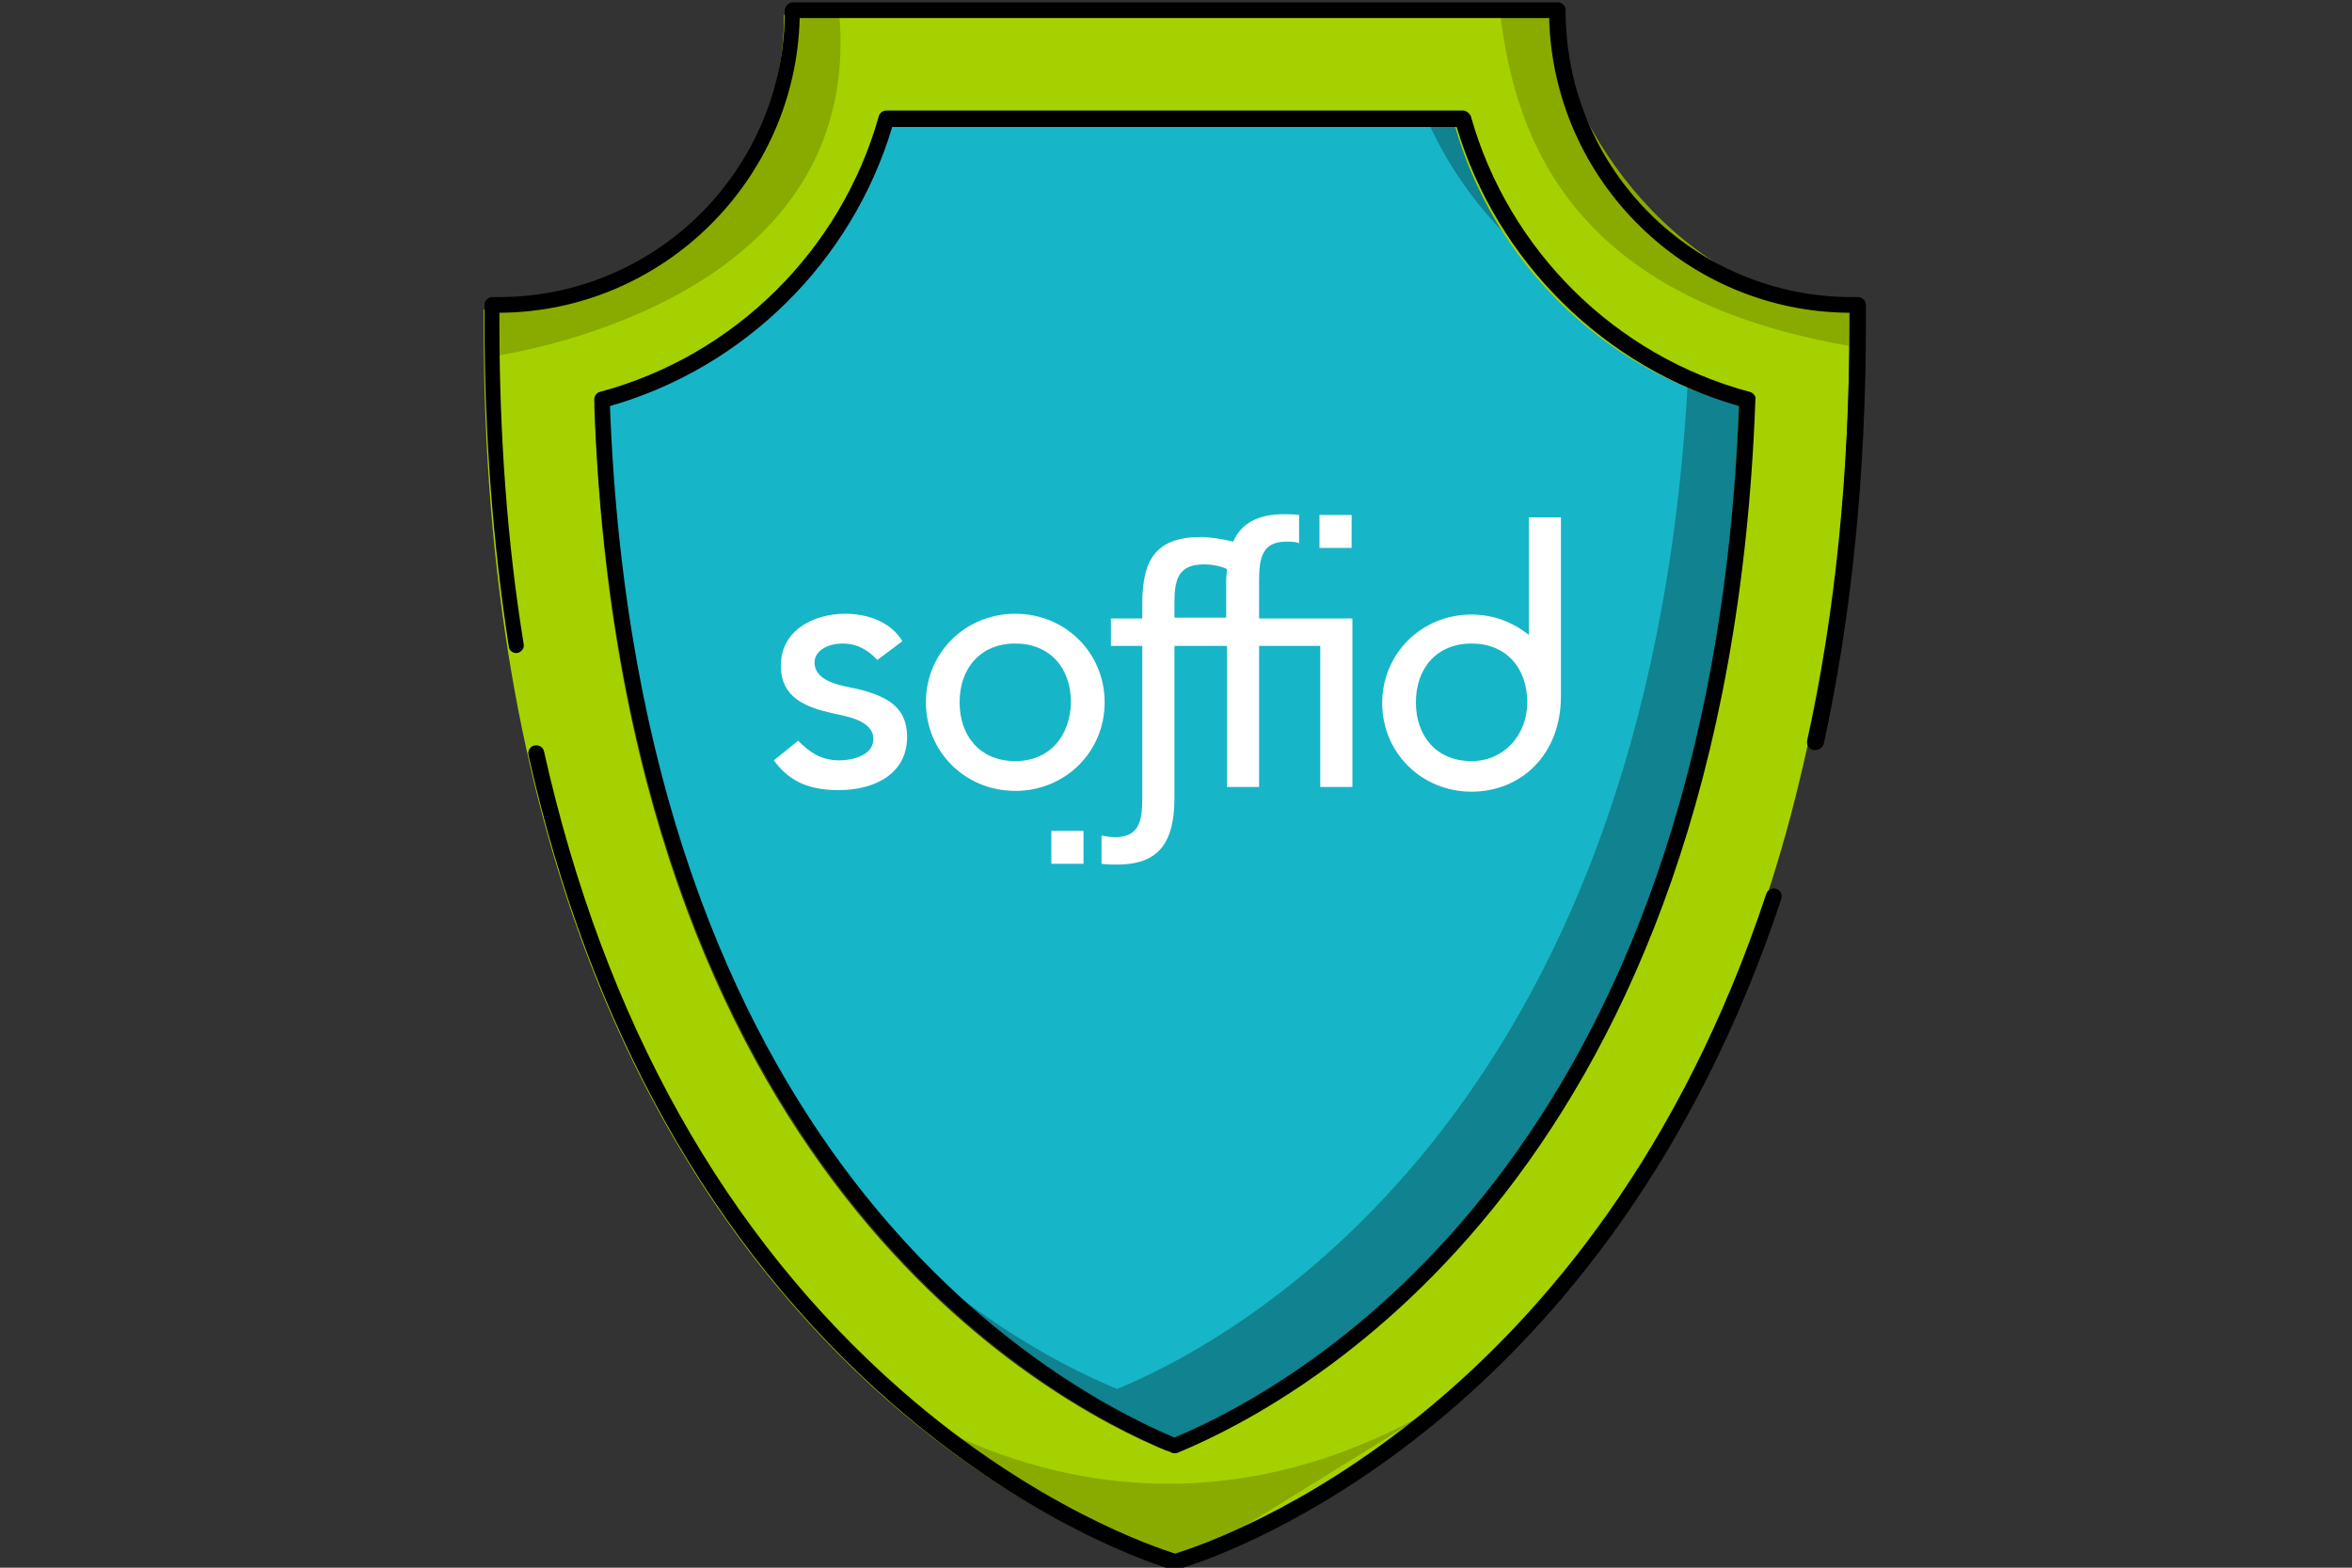 <?xml version="1.0" encoding="utf-8"?>
<!-- Generator: Adobe Illustrator 24.3.0, SVG Export Plug-In . SVG Version: 6.00 Build 0)  -->
<svg version="1.1" id="Capa_1" xmlns="http://www.w3.org/2000/svg" xmlns:xlink="http://www.w3.org/1999/xlink" x="0px" y="0px"
	 viewBox="0 0 300 200" style="enable-background:new 0 0 300 200;" xml:space="preserve">
<rect x="0" y="0" width="300" height="200" fill="#333333" stroke="none"/>
<style type="text/css">
	.st0{fill:#5F7993;}
	.st1{fill:#17B5C8;}
	.st2{fill:#11828F;}
	.st3{fill:#405162;}
	.st4{fill:#A6D100;}
	.st5{fill:#89AB00;}
	.st6{fill:#FFFFFF;}
	.st7{fill:none;stroke:#17B5C8;stroke-width:2;stroke-miterlimit:10;}
</style>
<path class="st1" d="M149.8,184.4c-15.3-6.3-69.6-35.5-73-133.4c17.5-4.7,31.4-18.4,36.3-35.9h73.5c4.9,17.5,18.7,31.2,36.3,35.9
	C219.4,148.9,165.1,178.1,149.8,184.4z"/>
<g>
	<path class="st2" d="M196.3,33.9c-4.4-5.4-7.8-11.8-9.7-18.7h-4.6C185.2,22.5,190.2,28.8,196.3,33.9z"/>
	<path class="st2" d="M215.3,48.4c-5,94.2-57.8,122.6-72.8,128.8c-5.6-2.3-16.3-7.6-27.8-18.1c14.1,15.5,28.4,22.7,35.1,25.4
		c15.3-6.3,69.6-35.5,73-133.4C220.2,50.4,217.7,49.4,215.3,48.4z"/>
</g>
<g>
	<path class="st6" d="M109.4,87.9c-1.8-0.4-5.5-0.8-5.5-3.4c0-1.5,1.7-2.4,3.6-2.4c2,0,3.4,1,4.4,2.1l3.2-2.4
		c-1.5-2.5-4.5-3.5-7.3-3.5c-4,0-8.2,2.1-8.2,6.6c0,4.1,3.1,5.3,6.6,6.1c1.8,0.4,5.2,0.9,5.2,3.3c0,1.9-2.3,2.7-4.4,2.7
		c-2.4,0-3.9-1.2-5.2-2.5l-3.1,2.5c2.1,2.9,4.8,3.8,8.3,3.8c4.3,0,8.7-1.9,8.7-6.8C115.7,90.1,113,88.8,109.4,87.9z"/>
	<rect x="134.1" y="106" class="st6" width="4.1" height="4.2"/>
	<path class="st6" d="M140.9,89.6c0-6.3-5-11.3-11.4-11.3c-6.4,0-11.4,5-11.4,11.3c0,6.3,5,11.3,11.4,11.3
		C135.9,100.9,140.9,95.9,140.9,89.6z M129.5,97.1c-4.4,0-7.1-3.1-7.1-7.5c0-4.4,2.7-7.5,7.1-7.5c4.4,0,7.1,3.1,7.1,7.5
		C136.5,94,133.8,97.1,129.5,97.1z"/>
	<rect x="168.3" y="65.7" class="st6" width="4.1" height="4.2"/>
	<path class="st6" d="M195,66v15c-2-1.6-4.5-2.6-7.3-2.6c-6.4,0-11.4,5-11.4,11.3c0,6.3,5,11.3,11.4,11.3c6.2,0,11.4-4.6,11.4-12.2
		V66H195z M187.7,97.1c-4.4,0-7.1-3.1-7.1-7.5c0-4.4,2.7-7.5,7.1-7.5c4.4,0,7.1,3.1,7.1,7.5C194.8,93.8,191.8,97.1,187.7,97.1z"/>
	<path class="st6" d="M160.6,78.9V74c0-3,0.5-4.9,3.5-4.9c0.6,0,1.1,0,1.6,0.2v-3.6c-0.7-0.1-1.3-0.1-1.9-0.1
		c-3.4,0-5.5,1.2-6.5,3.5c-1.2-0.3-3.1-0.6-4-0.6c-5.8,0-7.6,2.8-7.6,8.5v1.9h-4v3.5h4l0,19.5c0,3-0.5,4.9-3.5,4.9
		c-0.6,0-1.1-0.1-1.7-0.2v3.6c0.7,0.1,1.4,0.1,2,0.1c5.3,0,7.3-2.8,7.3-8.5V82.4h6.7v18h4.1v-18h7.8v18h4.1V78.9h-4.1H160.6z
		 M149.8,78.9v-2c0-3,0.5-4.9,3.8-4.9c0.9,0,2.1,0.2,2.9,0.6c0,0.5-0.1,0.9-0.1,1.4v4.8H149.8z"/>
</g>
<path class="st4" d="M235.1,39.5c-20.7,0-37.5-16.8-37.5-37.5c0,0,0-0.1,0-0.1H149h-0.3H100c0,0,0,0.1,0,0.1
	c0,20.7-16.8,37.5-37.5,37.5c-0.3,0-0.5,0-0.8,0v2.2c0,129.7,81.5,156.4,87,158.1v0.1c0,0,0.1,0,0.1,0c0.1,0,0.1,0,0.1,0v-0.1
	c5.4-1.6,87-28.4,87-158.1v-2.2C235.7,39.5,235.4,39.5,235.1,39.5z M148.8,185.1c-15.3-6.3-69.6-35.5-73-133.4
	C93.3,47,107.2,33.3,112,15.8h73.5c4.9,17.5,18.7,31.2,36.3,35.9C218.4,149.6,164.1,178.8,148.8,185.1z"/>
<path class="st5" d="M107,1.2h-6c0,0,0,0.1,0,0.1c0,20.7-16.8,37.5-37.5,37.5c-0.3,0-0.5,0-0.8,0v2.2c0,1.5,0,3,0,4.5
	C72.7,43.9,110.4,35.3,107,1.2z"/>
<path class="st5" d="M236.9,39.4l-0.6-0.5c-0.1,0-0.1,0-0.2,0c-18.9,0-35.8-19.4-38.4-37.6l-5,0h-1.4c1.9,16.7,9.4,37.1,45.6,43
	c0-1,0-2.1,0-3.1V39.4z"/>
<g>
	<path class="st5" d="M115.4,179.7l-4.3-3C111.1,176.8,112.6,178,115.4,179.7z"/>
	<path class="st5" d="M183.5,179.5l-0.2,0.1C183.3,179.6,183.4,179.6,183.5,179.5C183.4,179.5,183.4,179.5,183.5,179.5z"/>
	<path class="st5" d="M115.4,179.7l24.1,16.4c4.8,2.3,8.2,3.4,9.1,3.6v0.1c0,0,0.1,0,0.1,0c0.1,0,0.1,0,0.1,0v-0.1
		c0.6-0.2,2-0.6,4.1-1.4l30.2-18.7C151.8,197.8,125.5,185.9,115.4,179.7z"/>
</g>
<g>
	<path d="M149.6,200.3c-0.2,0-0.4-0.1-0.6-0.2c0,0,0,0,0,0c-3.7-1.2-18.6-6.5-35.4-21.2c-22.8-20-38.4-47.8-46.2-82.6
		c-0.1-0.5,0.2-1.1,0.8-1.2c0.5-0.1,1.1,0.2,1.2,0.8c7.7,34.4,23.1,61.8,45.6,81.5c17,14.9,32.6,20.1,34.9,20.8
		c6.1-1.9,53.6-18.4,75.4-84.2c0.2-0.5,0.7-0.8,1.3-0.6c0.5,0.2,0.8,0.7,0.6,1.3c-22,66.3-70,83.4-76.6,85.4
		c-0.2,0.1-0.5,0.2-0.7,0.2C149.7,200.3,149.7,200.3,149.6,200.3z M149.8,185.4c-0.1,0-0.3,0-0.4-0.1
		c-16.4-6.8-70.2-36.4-73.6-134.3c0-0.5,0.3-0.9,0.7-1c17.2-4.6,30.8-18.1,35.6-35.2c0.1-0.4,0.5-0.7,1-0.7h73.5
		c0.4,0,0.8,0.3,1,0.7c4.8,17.1,18.4,30.6,35.6,35.2c0.4,0.1,0.8,0.5,0.7,1c-3.5,97.8-57.2,127.5-73.6,134.3
		C150.1,185.4,149.9,185.4,149.8,185.4z M77.8,51.8c3.6,95.3,55.5,124.6,72,131.6c16.5-6.9,68.4-36.3,72-131.6
		c-17.2-4.9-30.9-18.5-36-35.6h-72C108.7,33.3,95,46.9,77.8,51.8z M231.5,95.7c-0.1,0-0.1,0-0.2,0c-0.5-0.1-0.9-0.6-0.8-1.2
		c3.6-16.3,5.4-34.3,5.4-53.4v-1.2c-20.8-0.1-37.8-16.9-38.3-37.6H102C101.5,23,84.5,39.8,63.7,39.9v1.2c0,14.4,1,28.2,3.1,41.1
		c0.1,0.5-0.3,1-0.8,1.1c-0.5,0.1-1.1-0.3-1.1-0.8c-2-12.9-3.1-26.9-3.1-41.4v-2.2c0-0.3,0.1-0.5,0.3-0.7c0.2-0.2,0.4-0.3,0.7-0.3
		l0.3,0c0.2,0,0.3,0,0.5,0c20.2,0,36.5-16.4,36.5-36.5c0-0.5,0.4-1.1,1-1.1h97.6c0.5,0,1,0.4,1,1c0,0,0,0.1,0,0.1
		c0,20.2,16.4,36.5,36.5,36.5c0.2,0,0.3,0,0.5,0l0.3,0c0.3,0,0.5,0.1,0.7,0.3c0.2,0.2,0.3,0.4,0.3,0.7v2.2c0,19.3-1.8,37.4-5.4,53.9
		C232.4,95.4,232,95.7,231.5,95.7z"/>
</g>
</svg>
